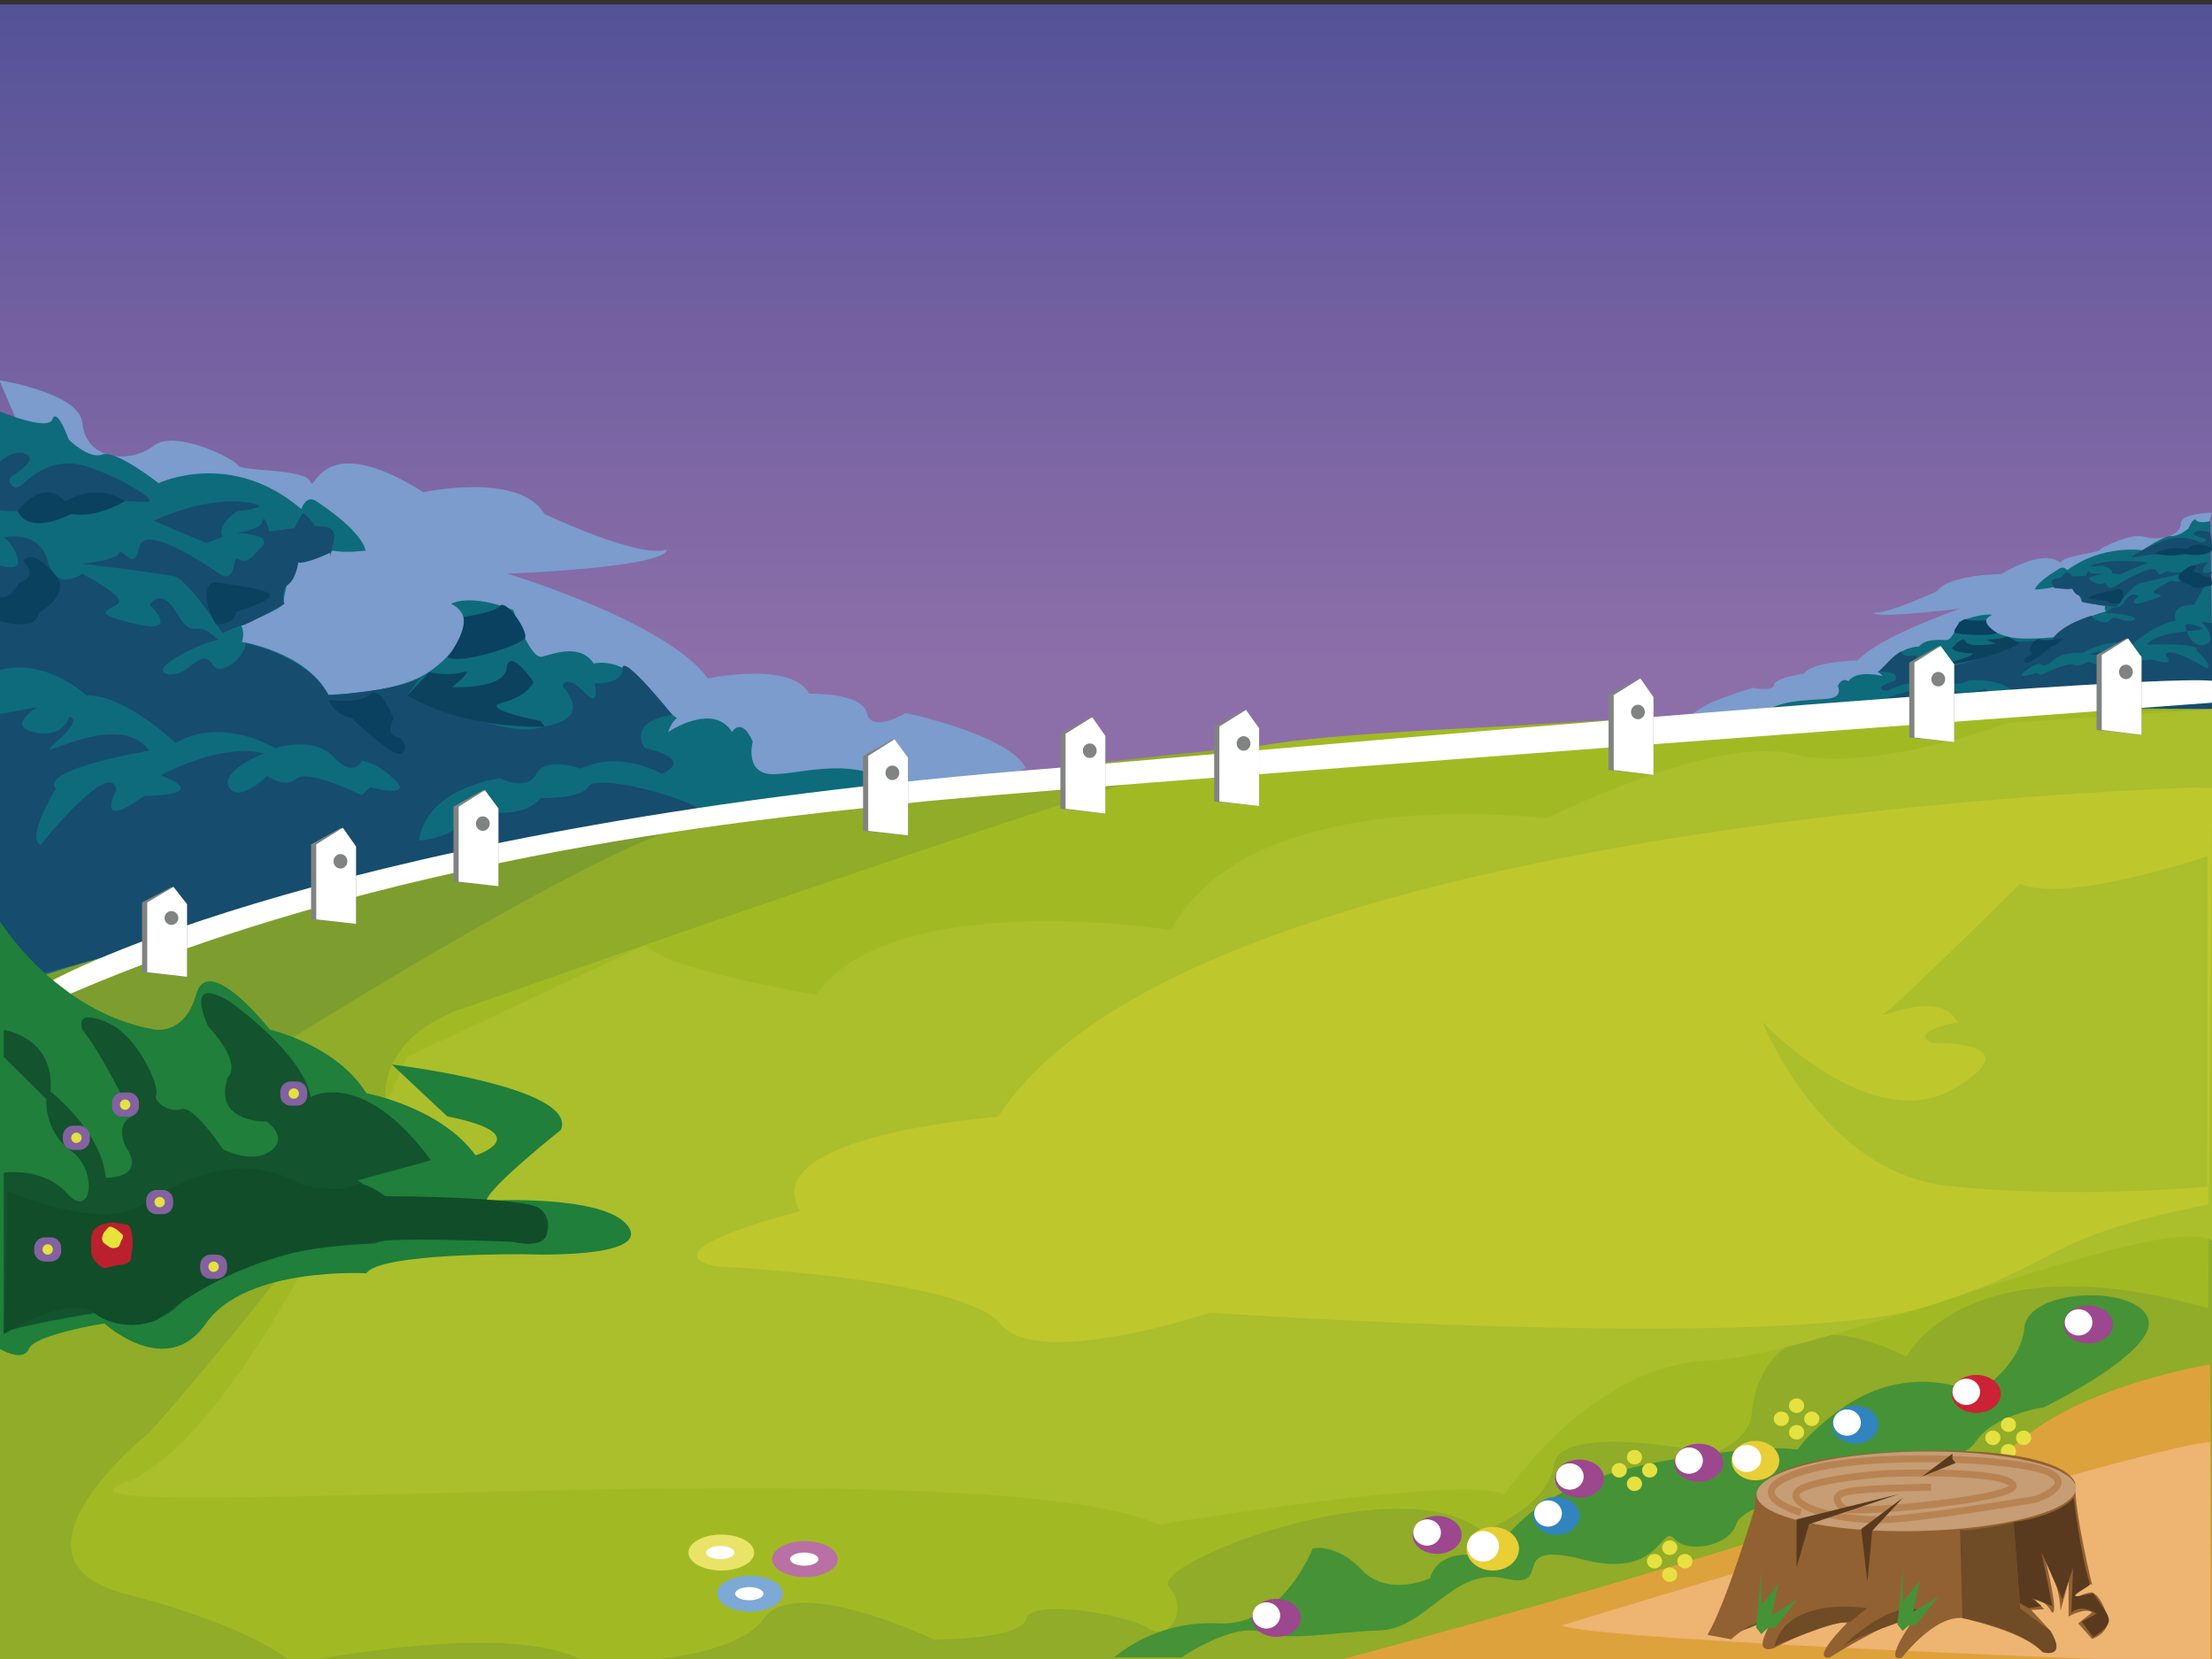 <?xml version="1.0" encoding="UTF-8" standalone="no"?>
<!-- Generator: Adobe Illustrator 19.0.0, SVG Export Plug-In . SVG Version: 6.00 Build 0)  -->

<svg
   xmlns:dc="http://purl.org/dc/elements/1.1/"
   xmlns:cc="http://creativecommons.org/ns#"
   xmlns:rdf="http://www.w3.org/1999/02/22-rdf-syntax-ns#"
   xmlns:svg="http://www.w3.org/2000/svg"
   xmlns="http://www.w3.org/2000/svg"
   xmlns:sodipodi="http://sodipodi.sourceforge.net/DTD/sodipodi-0.dtd"
   xmlns:inkscape="http://www.inkscape.org/namespaces/inkscape"
   version="1.1"
   id="图层_1"
   x="0px"
   y="0px"
   viewBox="0 0 640 480"
   style="enable-background:new 0 0 640 480;"
   xml:space="preserve"
   inkscape:version="0.48.5 r10040"
   width="100%"
   height="100%"
   sodipodi:docname="background.svg"><rect x="0" y="0" width="640" height="480" fill="#333333" stroke="none"/><defs
     id="defs3419" /><sodipodi:namedview
     pagecolor="#ffffff"
     bordercolor="#666666"
     borderopacity="1"
     objecttolerance="10"
     gridtolerance="10"
     guidetolerance="10"
     inkscape:pageopacity="0"
     inkscape:pageshadow="2"
     inkscape:window-width="640"
     inkscape:window-height="480"
     id="namedview3417"
     showgrid="false"
     inkscape:zoom="0.49166667"
     inkscape:cx="320"
     inkscape:cy="240"
     inkscape:window-x="0"
     inkscape:window-y="0"
     inkscape:window-maximized="0"
     inkscape:current-layer="图层_1" /><style
     type="text/css"
     id="style3224">
	.st0{fill:url(#XMLID_7_);}
	.st1{fill:#7B9CCC;}
	.st2{fill:#0E6B7C;}
	.st3{fill:#164C6E;}
	.st4{fill:#0A415F;}
	.st5{fill:#0A4060;}
	.st6{fill:#0C425E;}
	.st7{fill:#90AC28;}
	.st8{fill:#7D9E2E;}
	.st9{fill:#A1BA24;}
	.st10{fill:#ABBE2C;}
	.st11{fill:#BEC72C;}
	.st12{fill:#469237;}
	.st13{fill:#DEA23C;}
	.st14{fill:#EEB471;}
	.st15{fill:#1F7F3B;}
	.st16{fill:#13532D;}
	.st17{fill:#114D29;}
	.st18{fill:#8461A0;}
	.st19{fill:#E5E140;}
	.st20{fill:#BA202E;}
	.st21{fill:#E8E339;}
	.st22{fill:#E9E468;}
	.st23{fill:#FFFFFF;}
	.st24{fill:#B970A4;}
	.st25{fill:#7CA9D5;}
	.st26{fill:#3284BE;}
	.st27{fill:#E9CE36;}
	.st28{fill:#9D478F;}
	.st29{fill:#CC2235;}
	.st30{fill:#6F4B26;}
	.st31{fill:#926131;}
	.st32{fill:#C69D74;}
	.st33{fill:none;stroke:#B88352;stroke-width:2;stroke-miterlimit:10;}
	.st34{fill:#593A1F;}
	.st35{fill:#808381;}
	.st36{fill:#7B9F2E;}
	.st37{fill:#CACDC7;}
	.st38{fill:#4084BE;}
	.st39{fill:#48B4DC;}
	.st40{fill:#74C0CB;}
	.st41{opacity:0.7;fill:#E5C7DC;}
	.st42{fill:#E5C7DC;}
	.st43{fill:#CBCCCB;}
	.st44{fill:#D8201C;}
	.st45{opacity:0.2;fill:#FFFFFF;}
	.st46{fill:#E26F20;}
</style><g
     id="XMLID_1_"><linearGradient
       id="XMLID_7_"
       gradientUnits="userSpaceOnUse"
       x1="383.657"
       y1="544.976"
       x2="863.657"
       y2="544.976"
       gradientTransform="matrix(4.489659e-011 -1 1 4.489659e-011 -225 865)"><stop
         offset="0.604"
         style="stop-color:#8C6FA9"
         id="stop3228" /><stop
         offset="0.826"
         style="stop-color:#705FA0"
         id="stop3230" /><stop
         offset="1"
         style="stop-color:#545298"
         id="stop3232" /></linearGradient><rect
       id="XMLID_11_"
       x="0"
       y="1.3"
       class="st0"
       width="640"
       height="480" /><g
       id="XMLID_24_"><path
         id="XMLID_23_"
         class="st1"
         d="M23.8,122.3c1.1,11.3,14.3,11.7,20.6,6.7s23.9,4,24.5,5.7c0.6,1.7,19.6,0.8,20.9,4.7    c1.3,3.9,2.7-15.9,32.7,3c0,0,27.8-6,35,6.3c0,0,27.3,13,35.3,10.3c0,0,3.7,4.7-46,7c0,0,45.9,13.7,58,30.3c0,0,24.3-5.1,29.3,4.4    c0,0,15.3-0.4,16.7,5.6c1.3,6,11.3,0,11.3,0s30,6.3,34.7,16c0,0-16.8,7.7-37.8,4.8L145.2,220L41.5,194l-26.7-48.9l-15-35.1    C-0.2,110,23,113.7,23.8,122.3z" /><path
         id="XMLID_12_"
         class="st2"
         d="M-0.2,287.7c4.3-8,259.3-60.5,259.3-60.5c-13-9.3-30-2.3-36.8-3.3s-4.5-9.3-4.5-9.3    c-3.3-7.5-6-2.8-6-2.8c-5.5-8.8-18.5,0-18.5,0c3-8,5,0.8-4-10.8s-17.5-9-17.5-9c-4-6-11.5-2.8-15-2s-8.3-13.5-8.3-13.5    c-13-5-18-1.8-18-1.8c9,4.3,0.5,16.5-9.2,21.3s-26.3,5-26.3,5c-6.3-12.3-25-15.3-25-15.3c1-2.8-0.3-4.8-0.3-4.8s12.3-4.8,12.3-6.3    s1-5.5,1-5.5c2.5-1.8,3-6.5,3-6.5c2.5,0.5,10.3-3.3,10.3-3.3c3.5,0.8,9.5,0,9.5,0c-1.3-5.5-11.3-12.3-14.3-14.3s-4.3,2.3-4.3,2.3    c-20.5-17.5-41.3-7.5-41.3-7.5s-12.5-9.8-16.3-8.3s-9.7-4.3-9.7-4.3s-3.3-9.3-4.7-6C14.2,125-0.2,119-0.2,119" /><path
         id="XMLID_14_"
         class="st3"
         d="M-0.2,133.7c0,0,5-4.7,8.4-1.8c0,0,2.5,1.4-5,6c0,0-1,1,0.1,2.4s2,0.8,3,0s8.1-8.7,18.6-5.4    s17.4,8.6,17.4,8.6s2.6,1.9-0.4,1.7s-8.4-0.2-8.4-0.2s-30.4,4.3-33.7,2.5V133.7z" /><path
         id="XMLID_13_"
         class="st3"
         d="M44.5,150.7c0,0,16.9-8.5,30.4-4.6c0,0,1.4,1-6.3,1.8c0,0-6.3,4.2-4.1,7.4l-4.8,1.8    L44.5,150.7z" /><path
         id="XMLID_16_"
         class="st3"
         d="M23.8,163.1c0,0,9.6-0.9,10.6-3s4.4,5.9,5.9-1.8s23,7.6,23,7.6s3.4,3.1,4.4-2.3    s1.4,2.8,7.2-4.6c0,0,6.4-4.3-6.8-4.8c0,0,7.1-0.6,7.8-3.3s2,2.9,2,2.9l7.3-1c0,0,2.1-4.3,2.5-4.3s3,2.6,3.3,3.5s6.9-1.4,5.5,4.9    s-0.9,3-0.9,3s-7.4,3.5-9.3,2.8c0,0-0.6,4.8-3,6.5s-1,5.5-1,5.5s-11,6.2-12.3,6.3s-5.6,2.2-5.6,2.2s-9.9-15.6-14.1-16.5    S23.8,163.1,23.8,163.1z" /><path
         id="XMLID_17_"
         class="st3"
         d="M-0.2,163.5c0,0,6.5,2.3,5.3-2c-1.2-4.3-4-6-4-6s10.2-2.5,12.7,6.8c2.5,9.3,10,3.7,10,3.7    s11.3,6,10.7,8.1c-0.7,2.2-10.5,2.8,4,6.3s4.8-5.3,4.8-5.3s3.2-5.8,8,2.5s5,0.7,11.8,7.5c0,0-6.2,1.3-13,5.7    c-6.8,4.3-0.3,5.5,3.2,3.2c3.5-2.3,6-5.5,8.2-1.7c2.2,3.8,9.3-2,9.6-6.2c0,0,17.9,3.7,24,15.1c0,0,20.8-1.5,26.3-5l-3.5,5    c0,0,27,11.4,36.5,9.7s15.3-4,8.3-12.5c0,0,1.3-3.5,6.3,1.8s3-2.5,3-2.5s8.2,0.5,8.1-4.3c-0.1-4.7,14.4,13.4,14.4,13.4    s-12.8,1.4-8,9.6c0,0,14.8,3,5,7.5c0,0-11.8-7-23.5-1.5c0,0-10-3.8-12.8,1.5s-10.5,1.3-10.5,1.3s-21.2,2.5-23.5,18    c0,0,11.8-0.5,15.2-8.8c0,0,15,3.3,20-3.5c0,0,12,0.3,13.8-3.3s28,2,37,9.3L74.9,265.1l-75.1,19.8v-78.3l11-2c0,0-9.3,5.5-0.8,7.3    s10-4.5,10-4.5s4.5,0-4,7.5s18-10.5,27.2,2.3c0,0-32,5.3-27,11c0,0-8.8,14-4.5,16.3c0,0,20.3-25.5,22-16c0,0-6.8,12.5,8,1.8    c0,0,20.3,0,4.8-6c0,0,17.3-9.5,29.8-6.3c0,0-12.8,5-10,9.8s11-3.3,11-3.3s5.3,3.8,8.5,0.8s18.8,4.8,18.8,4.8l2.5-2.3    c0,0,13,3.3,7-2.3s-9.5-5.3-9.5-5.3s-2.1,5.1-8.1-1.2c-5.9-6.3-16.9-2.5-16.9-2.5s-15.3-9.5-28.8-1.5c0,0-14.5-14-25.8-13.8    c0,0-11.5-11-25.3-7.3V163.5z" /><path
         id="XMLID_18_"
         class="st4"
         d="M5.1,147.9c0,0,7-10.1,13.8-2.8c0,0,8.9-5.9,17.2-0.1c0,0-8,5.1-15.5,3.7    C20.6,148.7,8.6,155.2,5.1,147.9z" /><path
         id="XMLID_19_"
         class="st4"
         d="M68.3,177c0,0,10-2.8,9.8-4.8c-0.2-2-16.3-3.7-16.3-3.7s-5.1,1.4,0.6,12.1    C62.4,180.6,67.8,181,68.3,177z" /><path
         id="XMLID_15_"
         class="st4"
         d="M6.7,162.3c0,0,4.8,4.5-1,6.2c0,0-3,5.3-5.8,4.2v7c0,0,10.8,3.2,11.2-2.3    c0,0,9.5-5.3,5.1-10.8C16.1,166.5,9.7,158.2,6.7,162.3z" /><path
         id="XMLID_21_"
         class="st5"
         d="M134.1,178.5c0,0,8.9-1.2,10.6-3.2s8.2,7.3,7.2,9.3c-1,2-19,7.9-22.4,5.5    C129.5,190.2,135.1,182.9,134.1,178.5z" /><path
         id="XMLID_20_"
         class="st6"
         d="M124.2,194.5c0,0,5.6,1.2,9.6,0s-3,4.3-3,4.3s15.1,0.8,15.8-5.5c0.7-6.3,7.8,4,7.8,4    s-1.8,4.2-9,6c-7.3,1.8,11,5.3,11,5.3l1.2,1.6c0,0-22.2,1.3-39.7-9L124.2,194.5z" /><path
         id="XMLID_22_"
         class="st5"
         d="M95,202.5c0,0,9.5,1.2,12.2-1.7c2.7-2.9,6.7,7.1,6.7,7.1s-2.7,4.5,0.8,5.3s3.2,5.8,0,4.8    c-3.2-1-13-10.3-13-10.3S97.4,207.4,95,202.5z" /></g><g
       id="XMLID_26_"><path
         id="XMLID_38_"
         class="st1"
         d="M631,151.4c0,4-7.1,5.1-10.7,3.9c-3.7-1.2-12.6,3.3-12.9,3.9c-0.2,0.6-10.5,1.8-11,3.3    s-2.2-5.2-17.4,3.6c0,0-15.2,0.1-18.5,4.9c0,0-14,6.6-18.4,6.3c0,0-1.7,1.9,25-1.2c0,0-23.9,8.3-29.6,15c0,0-13.3,0.2-15.5,3.8    c0,0-8.3,1.1-8.7,3.2c-0.4,2.2-6.1,0.9-6.1,0.9s-15.8,4.5-17.8,8.2c0,0,9.4,1.3,20.5-1.3l60.8-11.5l54.3-17.1l11.8-18.9l3.2-10.1    C640.2,148.4,631,148.4,631,151.4z" /><path
         id="XMLID_37_"
         class="st2"
         d="M639.5,150.8c0,0-3.2,0.8-4.1-0.3c-0.9-1-2.2,2.4-2.2,2.4s-2.9,2.4-5,2.2    c-2.1-0.2-8.3,4.1-8.3,4.1s-11.6-1.8-21.8,5.8c0,0-0.9-1.4-2.4-0.4c-1.5,0.9-6.5,4-6.9,6c0,0,3.3-0.2,5.1-0.7c0,0,4.3,0.7,5.7,0.3    c0,0,0.5,1.6,1.9,2c0,0,0.7,1.3,0.8,1.8c0.1,0.5,6.9,1.2,6.9,1.2s-0.6,0.8,0.1,1.7c0,0-9.9,2.5-12.6,7.2c0,0-8.9,1.2-14.3,0.4    c-5.5-0.9-10.7-4.4-6-6.6c0,0-2.8-0.7-9.6,2c0,0-1.8,5.3-3.7,5.3c-1.9,0-6.1-0.5-7.9,1.9c0,0-4.7-0.2-8.9,4.5    c-4.2,4.7-3.6,1.5-1.6,4c0,0-7.4-2-9.9,1.5c0,0-1.7-1.4-3.1,1.4c0,0,1.6,2.7-1.9,3.5s-13-0.2-19.6,4c0,0,127.3-3.3,130.1-0.9" /><path
         id="XMLID_36_"
         class="st3"
         d="M639.5,154.1c0,0-2.9-1.2-4.6,0c0,0-1.3,0.7,3,1.7c0,0,0.6,0.3,0.1,0.8s-1.1,0.4-1.6,0.2    c-0.5-0.2-4.8-2.3-10.2-0.4s-8.9,4.3-8.9,4.3s-1.3,0.9,0.3,0.5c1.6-0.3,4.5-0.7,4.5-0.7s16.5-0.9,18.2-1.8L639.5,154.1z" /><path
         id="XMLID_35_"
         class="st3"
         d="M621.4,162.8c0,0-9.5-1.6-16.5,0.8c0,0-0.7,0.5,3.4,0.1c0,0,3.6,0.9,2.6,2.2l2.6,0.2    L621.4,162.8z" /><path
         id="XMLID_34_"
         class="st3"
         d="M633.1,165.5c0,0-5.2,0.5-5.9-0.2s-2.1,2.4-3.2-0.1c-1.2-2.5-12,4.4-12,4.4s-1.7,1.3-2.5-0.4    c-0.8-1.8-0.6,1.1-4.1-1c0,0-3.7-1,3.4-2.2c0,0-3.9,0.3-4.3-0.5s-0.9,1.1-0.9,1.1l-3.9,0.2c0,0-1.4-1.3-1.6-1.3s-1.5,1.1-1.6,1.5    s-3.8,0.1-2.7,2.1s0.7,1,0.7,1s4.2,0.6,5.1,0.2c0,0,0.6,1.6,1.9,2c1.4,0.4,0.8,1.8,0.8,1.8s6.2,1.3,6.9,1.2s3.1,0.3,3.1,0.3    s4.5-6.2,6.7-6.8C621.4,168.2,633.1,165.5,633.1,165.5z" /><path
         id="XMLID_33_"
         class="st3"
         d="M640.2,165.3c0,0-3.2,1.3-2.8-0.3c0.4-1.6,1.7-2.3,1.7-2.3s-5.3-0.1-6.1,3.3    c-0.8,3.3-4.9,2-4.9,2s-5.5,2.9-5,3.5c0.4,0.7,5.5,0.2-1.7,2.4c-7.2,2.3-2.7-1.4-2.7-1.4s-1.9-1.7-3.9,1.4s-2.5,0.6-5.6,3.4    c0,0,3.2,0,6.9,0.9c3.7,1,0.4,1.8-1.5,1.3s-3.3-1.4-4.2,0s-4.8,0-5.2-1.4c0,0-8.9,2.6-11.4,6.9c0,0-10.6,1.1-13.6,0.3l2,1.4    c0,0-13.2,5.9-18.1,6c-4.9,0.1-8-0.2-4.8-3.6c0,0-0.8-1.1-3.1,1.1c-2.3,2.1-1.6-0.6-1.6-0.6s-4.2,0.8-4.3-0.8    c-0.2-1.6-6.7,5.6-6.7,5.6s6.6-0.5,4.6,2.6c0,0-7.3,2.1-2.2,2.9c0,0,5.6-3.2,11.9-2.3c0,0,4.9-2,6.6-0.4c1.7,1.6,5.4-0.4,5.4-0.4    s10.9-0.7,12.8,4.3c0,0-6,0.7-8.2-1.8c0,0-7.5,2.2-10.3,0.3c0,0-6.1,1-7.1-0.1c-1.1-1.1-14.1,2.8-18.3,5.9l68.6-0.3l33.1,0    l-0.3-24.8l-3.2-0.4c0,0,5.2,5.4,0.9,6.6c-4.2,1.2-5.5-5-5.5-5s-0.9-2.1,3.8-0.2c4.7,1.9-11,0.2-15.1,5.2c0,0,16.5-0.6,14.3,1.7    c0,0,5.1,4.1,3.1,5.2c0,0-11.6-7.1-12-3.8c0,0,4.1,3.7-4,1.2c0,0-10.3,1.5-2.7-1.7c0,0-9.2-1.9-15.4,0.1c0,0,6.7,0.7,5.6,2.5    c-1.2,1.8-5.8-0.3-5.8-0.3s-2.5,1.7-4.3,0.9c-1.8-0.8-9.3,3-9.3,3l-1.4-0.6c0,0-6.4,2.1-3.7-0.2c2.8-2.3,4.6-2.5,4.6-2.5    s1.3,1.6,4-1c2.7-2.6,8.5-2.1,8.5-2.1s7.3-4.4,14.5-2.7c0,0,6.7-5.8,12.4-6.6c0,0-1.9-4.8,5.3-4.6L640.2,165.3z" /><path
         id="XMLID_32_"
         class="st4"
         d="M640.2,158.8c0,0-4.3-2.9-7.5,0.1c0,0-5.1-1.3-9.3,1.3c0,0,4.6,1.1,8.5,0.1    C631.9,160.3,638.7,161.6,640.2,158.8z" /><path
         id="XMLID_31_"
         class="st4"
         d="M609.9,173.8c0,0-5.5-0.2-5.5-0.9s8.6-2.5,8.6-2.5s2.8,0.1,0.3,4.2    C613.2,174.5,610.4,175.1,609.9,173.8z" /><path
         id="XMLID_30_"
         class="st4"
         d="M635.6,163.8c0,0-2.4,1.9,0.8,2c0,0,1.9,1.6,3.3,1l0.4,2.4c0,0-5.7,1.9-6.1,0.1    c0,0-5.3-1.1-3.3-3.3C630.8,166,633.8,162.7,635.6,163.8z" /><path
         id="XMLID_29_"
         class="st5"
         d="M574.7,179.5c0,0-4.8,0.3-5.8-0.3c-1-0.6-4,3.2-3.4,3.8c0.6,0.6,10.6,1.2,12.3,0.1    C577.8,183.1,574.4,181.1,574.7,179.5z" /><path
         id="XMLID_28_"
         class="st6"
         d="M580.8,184.2c0,0-3,0.9-5.2,0.8c-2.2-0.1,1.8,1.2,1.8,1.2s-8,1.4-8.7-0.6c-0.7-2.1-4,2-4,2    s1.2,1.3,5.1,1.4c4,0-5.6,2.7-5.6,2.7l-0.6,0.6c0,0,12-1.3,20.9-6.2L580.8,184.2z" /><path
         id="XMLID_27_"
         class="st5"
         d="M596.9,184.6c0,0-5,1.2-6.6,0.4c-1.6-0.8-3.2,3-3.2,3s1.7,1.3-0.2,1.9s-1.4,2.3,0.2,1.7    c1.6-0.6,6.5-4.6,6.5-4.6S595.8,186.5,596.9,184.6z" /></g><path
       id="XMLID_39_"
       class="st7"
       d="M-0.2,287.7c0,0,232.9-88.8,640.3-82.5v276.2H-0.2V287.7z" /><path
       id="XMLID_40_"
       class="st8"
       d="M-0.2,354.8c0,0,171.2-114.7,207.1-118.1c0,0-189.6,38.3-207.1,50.9V354.8z" /><path
       id="XMLID_25_"
       class="st9"
       d="M585.7,206.1c0,0-184.1,2.4-220.8,9.7s-230.7,75.9-230.7,75.9s-23.3,6.7-22.7,26   c0.7,19.3-68.2,96.7-68.2,96.7s-46,36.7-7.2,46.7s48.8,20.3,48.8,20.3s64.7-13.7,85.3,0c0,0,41.3,0.3,50.7-13   c9.3-13.3,49.3,6,49.3,6s25.3,0,26.7-6c1.3-6,29.3-1.3,35.3,2.7s12-5.3,6-12s67.3-35.3,90.7-16c0,0,18.7-6.7,20.7-19.3   c2-12.7,46-3.3,46-3.3s10.7-3.3,11.3-12c0.7-8.7,8-34,44.7-16c0,0,17.3-34,87.3-14l1.3-173.2L585.7,206.1z" /><path
       id="XMLID_42_"
       class="st10"
       d="M580.8,209.2c0,0-39.3,14.7-62,9c-22.7-5.8-71.3,18.6-71.3,18.6s-85.3-11.1-108.7,32.3   c0,0-80.7-12.7-102.7,18.7c0,0-44.6-7.5-49.3-14.4l-69.1,32.4c0,0-45.5,110-81.8,123.3s248.1-11.3,299.4,12c0,0,88.7-14.7,100-8.7   c0,0,24.7-37.3,58.7-38.7c34-1.3,132.7-44,146-34.7V205.2L580.8,209.2z" /><path
       id="XMLID_43_"
       class="st11"
       d="M636.9,227.8c0,0-291.4,7.4-348.1,95.3c0,0-70.7,5.3-57.3,27.3c0,0-45.1,11.3-24.5,16   c0,0,71.9,3.3,82.5,16.7s60.7-3.3,60.7-3.3s164.9,11.4,206.7-1.6c41.8-13,31.7-19.7,82.1-29.7l1.1-120.5H636.9z" /><path
       id="XMLID_41_"
       class="st10"
       d="M638.8,247.7c0,0-41.2,14-54.3,8c0,0-34.4,34-39,37.3s15.8-7.8,20.9,2.8c0,0-14.2,2.5-7.6,5.9   c0,0,30.4-0.7,6.5,13.3c-23.9,14-55.3-19.2-55.3-19.2s17.2,43.4,53.6,47.3c36.5,3.9,75.1,0.2,75.1,0.2V247.7z" /><path
       id="XMLID_45_"
       class="st12"
       d="M322.2,479.7c0,0,11.7-11,30.3-10s27.3-21.7,27.3-21.7s6.7-1.7,14.3,6.3   c7.7,8,19.7,2.3,19.7,2.3s1.3-7.7,12.7-6.7s7.3-20,59.7-28s22,5.3,43.7-12.2c21.7-17.5,41.7-6.5,41.7-6.5s13-7.5,14.1-19   s31.8-12.5,35.7-3c4,9.5-30.1,26-30.1,26s-14.5,2-19.7,10s-40.7,13-40.7,13s-26.5,4.3-28.5,10.7s-14,8.8-18,4.3s-3.6,11.9-26.5,6   c-22.9-5.9-7.5,9-22.5,5.5s-22.5,14.5-36,15s-26.4,3.3-34.5,0.5c-8.1-2.8-23,7.3-23,7.3H322.2z" /><path
       id="XMLID_44_"
       class="st13"
       d="M383.8,481.3c0,0,106.2-28.2,164.8-48.8c18-6.3,31.5-11.9,36-15.7c19-16.3,54.8-22,54.8-22   l0.8,86.5L383.8,481.3z" /><path
       id="XMLID_46_"
       class="st14"
       d="M451.8,470.3c0,0,174.9-53.5,187.7-53v64C639.5,481.3,462.8,475,451.8,470.3z" /></g><g
     id="XMLID_120_"><path
       id="XMLID_2_"
       class="st15"
       d="M-0.2,266.3c0,0,16.3,26.5,44.6,31.5c0,0,8.9,2.2,12.4-10.2c3.5-12.3,21.3,10.3,21.3,10.3   s19.2,4.4,27.9,18.4c0,0,21.5,4,31.6,18c0,0,18.4-6-8.2-11.3L113.4,308c0,0,53.9,6.4,48.9,18.9c0,0-20.8,16.5-21.6,20.5   c0,0,34.6-2,41.1,7.5s-29.9,8-29.9,8s-42.1-0.5-45.9,5.5c0,0-35-2-46.4,14.5s-29.4,0-29.4,0s-20.1,3.2-21.8,7.3   c-1.7,4.2-8.6,0-8.6,0L-0.2,266.3z" /><path
       id="XMLID_4_"
       class="st16"
       d="M1.1,339.3c0,0,11.3-1.8,18.3,6s9.2-6.5,1.2-12.3s-7.2-15-7.2-15L1.1,305.8v-7.8   c0,0,14.8,2,13.5,17.8c0,0,14.8,11.5,16,25c0,0,12,0.3,5.8-9c0,0-3.4-6.3,1.8-8.8c0,0-8.1-17.2-14.3-25c0,0-2.8-6.3,6.8-2.3   s15.5,19,14.5,21s3.8,5.4,7.3,4.2c3.5-1.2,12,11.6,12,11.6s8.4,4.5,13.8,0.5c5.4-4-1.1-8.5-1.1-8.5s-15.8,0.5-11.3-12.8   c0,0,4.7-3.5-5.7-14.8c0,0-7.4-15.5,6.4-7c0,0,20.8,14.5,23.3,27.5c0,0,14.8-8.8,34.8,18.3l-21.1,5.8c0,0,8.6,7.3,17.9,6   c0,0,30-1.3,34.7,2.2s2.8,12.5-7.8,9.5c0,0-31.7-3-40,0.6c0,0-41,0.9-54.5,15.6s-26.5,4.5-26.5,4.5s-26.3,4.3-26.3,6   C1.1,387.8,1.1,339.3,1.1,339.3z" /><path
       id="XMLID_3_"
       class="st17"
       d="M2.3,344.6c0,0,26.3,11.8,38.8,4s28.8-16,47-5.5c0,0,10.3,2,13.8,0c3.5-2,9.5,3,9.5,3   s40,0,44.8,3.7c0,0,8.3,12.8-7.8,9.5c0,0-39.5-1.7-42.2,0.5c0,0-30.8-1.6-61.2,22.3c0,0-9.8,3.7-17.6-2.1s-26.3,6-26.3,6L2.3,344.6   z" /><path
       id="XMLID_47_"
       class="st18"
       d="M37.2,323.1h-1.8c-1.7,0-3-1.3-3-3v-1c0-1.6,1.3-3,3-3h1.8c1.7,0,3,1.4,3,3v1   C40.2,321.7,38.8,323.1,37.2,323.1z" /><circle
       id="XMLID_5_"
       class="st19"
       cx="36.2"
       cy="319.6"
       r="1.5" /><path
       id="XMLID_50_"
       class="st18"
       d="M23,332.7h-1.8c-1.7,0-3-1.4-3-3v-1c0-1.6,1.3-3,3-3H23c1.6,0,3,1.4,3,3v1   C26,331.3,24.6,332.7,23,332.7z" /><circle
       id="XMLID_49_"
       class="st19"
       cx="22.1"
       cy="329.2"
       r="1.5" /><path
       id="XMLID_52_"
       class="st18"
       d="M85.9,319.9h-1.8c-1.7,0-3-1.4-3-3v-1c0-1.6,1.3-3,3-3h1.8c1.7,0,3,1.4,3,3v1   C88.9,318.6,87.6,319.9,85.9,319.9z" /><circle
       id="XMLID_51_"
       class="st19"
       cx="85"
       cy="316.4"
       r="1.5" /><path
       id="XMLID_54_"
       class="st18"
       d="M47.1,351.3h-1.8c-1.7,0-3-1.4-3-3v-1c0-1.6,1.3-3,3-3h1.8c1.7,0,3,1.4,3,3v1   C50.1,350,48.8,351.3,47.1,351.3z" /><circle
       id="XMLID_53_"
       class="st19"
       cx="46.2"
       cy="347.8"
       r="1.5" /><path
       id="XMLID_56_"
       class="st18"
       d="M62.7,370h-1.8c-1.6,0-3-1.3-3-3v-1c0-1.6,1.4-3,3-3h1.8c1.7,0,3,1.4,3,3v1   C65.7,368.7,64.3,370,62.7,370z" /><circle
       id="XMLID_55_"
       class="st19"
       cx="61.8"
       cy="366.5"
       r="1.5" /><path
       id="XMLID_58_"
       class="st18"
       d="M14.7,365h-1.8c-1.6,0-3-1.4-3-3v-1c0-1.6,1.4-3,3-3h1.8c1.7,0,3,1.4,3,3v1   C17.7,363.7,16.3,365,14.7,365z" /><circle
       id="XMLID_57_"
       class="st19"
       cx="13.8"
       cy="361.5"
       r="1.5" /><path
       id="XMLID_48_"
       class="st20"
       d="M34.1,366l-3.6,0.9c-1.6,0-4.1-2.8-4.1-4.5l0-3.8c-0.3-4.3,4.9-4.9,6.5-4.9l3.7,0.6   c1.6,0,1.8,4.3,1.8,6l-0.5,3.6C37.9,365.5,35.8,366,34.1,366z" /><path
       id="XMLID_60_"
       class="st21"
       d="M35.1,358.9l-0.6,1.6c-0.4,0.6-2.1,0.8-2.7,0.4l-1.4-1c-1.6-1-0.6-3-0.1-3.6l1.1-1.2   c0.4-0.6,2.1,0.4,2.7,0.9l1.2,1.1C35.9,357.4,35.5,358.3,35.1,358.9z" /></g><g
     id="XMLID_123_"><ellipse
       id="XMLID_62_"
       class="st22"
       cx="208.7"
       cy="449.2"
       rx="9.5"
       ry="5.2" /><ellipse
       id="XMLID_64_"
       class="st23"
       cx="208.4"
       cy="449.2"
       rx="4.1"
       ry="1.9" /><ellipse
       id="XMLID_67_"
       class="st24"
       cx="232.9"
       cy="451.1"
       rx="9.5"
       ry="5.2" /><ellipse
       id="XMLID_66_"
       class="st23"
       cx="232.7"
       cy="451.1"
       rx="4.1"
       ry="1.9" /><ellipse
       id="XMLID_69_"
       class="st25"
       cx="217"
       cy="461.1"
       rx="9.5"
       ry="5.2" /><ellipse
       id="XMLID_68_"
       class="st23"
       cx="216.8"
       cy="461.1"
       rx="4.1"
       ry="1.9" /></g><g
     id="XMLID_124_"><ellipse
       id="XMLID_65_"
       class="st26"
       cx="536.8"
       cy="412.2"
       rx="6.7"
       ry="5.5" /><ellipse
       id="XMLID_70_"
       class="st23"
       cx="534.4"
       cy="411.6"
       rx="4"
       ry="3.8" /><ellipse
       id="XMLID_73_"
       class="st26"
       cx="450.3"
       cy="438.6"
       rx="6.7"
       ry="5.5" /><ellipse
       id="XMLID_72_"
       class="st23"
       cx="447.9"
       cy="437.9"
       rx="4"
       ry="3.8" /><ellipse
       id="XMLID_85_"
       class="st27"
       cx="431.9"
       cy="448.1"
       rx="7.6"
       ry="6.3" /><ellipse
       id="XMLID_84_"
       class="st23"
       cx="429.1"
       cy="447.4"
       rx="4.6"
       ry="4.4" /><ellipse
       id="XMLID_87_"
       class="st27"
       cx="507.9"
       cy="422.6"
       rx="6.9"
       ry="5.7" /><ellipse
       id="XMLID_86_"
       class="st23"
       cx="505.4"
       cy="422"
       rx="4.2"
       ry="3.9" /><ellipse
       id="XMLID_75_"
       class="st28"
       cx="491.5"
       cy="423.2"
       rx="7.1"
       ry="5.5" /><ellipse
       id="XMLID_74_"
       class="st23"
       cx="488.7"
       cy="422.6"
       rx="4"
       ry="3.8" /><ellipse
       id="XMLID_77_"
       class="st28"
       cx="604.2"
       cy="383.2"
       rx="7.1"
       ry="5.5" /><ellipse
       id="XMLID_76_"
       class="st23"
       cx="601.4"
       cy="382.6"
       rx="4"
       ry="3.8" /><ellipse
       id="XMLID_105_"
       class="st29"
       cx="571.8"
       cy="403.3"
       rx="7.1"
       ry="5.5" /><ellipse
       id="XMLID_104_"
       class="st23"
       cx="568.9"
       cy="402.7"
       rx="4"
       ry="3.8" /><ellipse
       id="XMLID_79_"
       class="st28"
       cx="457"
       cy="427.8"
       rx="7.1"
       ry="5.5" /><ellipse
       id="XMLID_78_"
       class="st23"
       cx="454.2"
       cy="427.2"
       rx="4"
       ry="3.8" /><ellipse
       id="XMLID_81_"
       class="st28"
       cx="415.8"
       cy="444.1"
       rx="7.1"
       ry="5.5" /><ellipse
       id="XMLID_80_"
       class="st23"
       cx="412.9"
       cy="443.4"
       rx="4"
       ry="3.8" /><ellipse
       id="XMLID_83_"
       class="st28"
       cx="369.3"
       cy="468.1"
       rx="7.1"
       ry="5.5" /><ellipse
       id="XMLID_82_"
       class="st23"
       cx="366.4"
       cy="467.4"
       rx="4"
       ry="3.8" /><ellipse
       id="XMLID_71_"
       class="st19"
       cx="472.9"
       cy="421.6"
       rx="2.2"
       ry="2.1" /><ellipse
       id="XMLID_89_"
       class="st19"
       cx="477.3"
       cy="425.4"
       rx="2.2"
       ry="2.1" /><ellipse
       id="XMLID_90_"
       class="st19"
       cx="472.9"
       cy="429.3"
       rx="2.2"
       ry="2.1" /><ellipse
       id="XMLID_91_"
       class="st19"
       cx="468.5"
       cy="425.4"
       rx="2.2"
       ry="2.1" /><ellipse
       id="XMLID_95_"
       class="st19"
       cx="519.8"
       cy="406.7"
       rx="2.2"
       ry="2.1" /><ellipse
       id="XMLID_94_"
       class="st19"
       cx="524.2"
       cy="410.5"
       rx="2.2"
       ry="2.1" /><ellipse
       id="XMLID_93_"
       class="st19"
       cx="519.8"
       cy="414.4"
       rx="2.2"
       ry="2.1" /><ellipse
       id="XMLID_92_"
       class="st19"
       cx="515.4"
       cy="410.5"
       rx="2.2"
       ry="2.1" /><ellipse
       id="XMLID_103_"
       class="st19"
       cx="581.1"
       cy="412.2"
       rx="2.2"
       ry="2.1" /><ellipse
       id="XMLID_102_"
       class="st19"
       cx="585.5"
       cy="416"
       rx="2.2"
       ry="2.1" /><ellipse
       id="XMLID_101_"
       class="st19"
       cx="581.1"
       cy="419.9"
       rx="2.2"
       ry="2.1" /><ellipse
       id="XMLID_100_"
       class="st19"
       cx="576.6"
       cy="416"
       rx="2.2"
       ry="2.1" /><ellipse
       id="XMLID_99_"
       class="st19"
       cx="483.1"
       cy="447.8"
       rx="2.2"
       ry="2.1" /><ellipse
       id="XMLID_98_"
       class="st19"
       cx="487.5"
       cy="451.7"
       rx="2.2"
       ry="2.1" /><ellipse
       id="XMLID_97_"
       class="st19"
       cx="483.1"
       cy="455.6"
       rx="2.2"
       ry="2.1" /><ellipse
       id="XMLID_96_"
       class="st19"
       cx="478.7"
       cy="451.7"
       rx="2.2"
       ry="2.1" /><path
       id="XMLID_111_"
       class="st30"
       d="M499.3,473c0,0,13.4-9.3,18.7-9.5c0,0-8,10.3-8,11.6l2.6-6.8   C512.7,468.2,500,473.9,499.3,473z" /><polygon
       id="XMLID_117_"
       class="st12"
       points="502.1,470 503.6,453.5 503.6,463.5 508.6,457.3 506.6,466.4 514.1,461.8 507.6,470    505.3,470.3 503.6,471.9  " /></g><g
     id="XMLID_115_"><path
       id="XMLID_88_"
       class="st31"
       d="M507.9,435.7c0,0-8.7,29-13.9,37.3l6.9,1.3c0,0,6.5-6.3,12.2-5.7c0,0-7,10.3,0,8.3   c0,0,15.5-8.2,21.3-7.3c0,0-10.7,10.5-5.1,10c0,0,20.3-12.7,24.7-11.5c0,0-9.7,13.3-3.7,11.5c0,0,11.2-14.8,20-10.8   c0,0,15.8,3.7,20.7,9.2c0,0,7,2.3,2.2-6.2l-5.5-6l3.8-0.2l-2.7-2.7c0,0,2.7-0.3,4.8,3.5c0,0,2.5,2.8-1.7-14.8c0,0,3.8,5.6,4.3,14.4   l2.3-8.4v7.6v2.5c0,0,4.7-2.7,6.8-1.2l-4,3.2l4,4.5c0,0,4.4-1.3,4.7-5.5c0,0-1.6-6.7-4.7-8c0,0-5,0.4-5.4,3.5c0,0,0.4-7.5,5.4-5.7   c0,0-5.1-20.7-4.9-29.4c0,0-1.5-9.5-40.5-9.4C560,419.9,504.4,418.8,507.9,435.7z" /><ellipse
       id="XMLID_106_"
       transform="matrix(1 -2.027523e-002 2.027523e-002 1 -8.632 11.327)"
       class="st32"
       cx="554.3"
       cy="431.4"
       rx="46.2"
       ry="11.5" /><path
       id="XMLID_107_"
       class="st33"
       d="M521,437.6c0,0-19.2-5.5,0-11.7c19.3-6.2,63.4-3.9,71.6,0s-3.6,7.9-3.6,7.9s-33.4,5.6-44,5.9   s-24.8-2.6-25.4-7c-0.6-4.4,25.3-6.3,25.3-6.3s32.8-1.4,37.3,2.9s-46.4,8.8-48.5,7.3s-4.3-4.3,2-5.2c6.3-0.9,23-1.1,23-1.1" /><polygon
       id="XMLID_108_"
       class="st34"
       points="519.8,453.5 519.8,439.6 549.4,432.3 523.4,441  " /><polygon
       id="XMLID_109_"
       class="st34"
       points="540.3,457.6 541.7,442.9 550.6,433.3 538.5,442.4  " /><polygon
       id="XMLID_110_"
       class="st34"
       points="564.9,420.6 556.1,427.2 565.8,423.3 564.9,422.1  " /><path
       id="XMLID_113_"
       class="st30"
       d="M540.3,465.3c0,0-23.2-3.9-26.9,11c0,0,18.1-7.9,21.8-7L540.3,465.3z" /><path
       id="XMLID_112_"
       class="st30"
       d="M532.3,477.2c0,0,13.7-14.5,23.8-11.3l-1.9,1.9C554.3,467.8,534.8,473.9,532.3,477.2z" /><path
       id="XMLID_114_"
       class="st30"
       d="M567.1,442.6l0.7,25.6c0,0,16.4,2.7,23.2,9.8c0,0,7.3,2.1,2.2-6.2l-8.7-6.4l-1.9-24.9   C582.5,440.5,569.2,443.4,567.1,442.6z" /><path
       id="XMLID_116_"
       class="st34"
       d="M600,433.3c0,0,1.9,16.3,4.7,25.1c0.1,0.4-4.5,2.7-4.3,3.3c0.2,0.6,5.1-0.9,5.3-0.6   c4.6,7.1,7.2,7.8-0.1,12.6l-3.3-4.5l4.3-2.3c0,0-4.5-3.1-7.3-0.3l0.5-13l-3.1,9.1l-6-13.5l3.1,15.5l-6.1-2.4l3,2.4l-3.7,0.6   l-2.6-1.5l-1.8-23.4C582.5,440.5,595.8,438.6,600,433.3z" /><polygon
       id="XMLID_118_"
       class="st12"
       points="549,470 550.5,453.5 550.5,463.5 555.5,457.3 553.5,466.4 561,461.8 554.5,470    552.2,470.3 550.5,471.9  " /><polygon
       id="XMLID_125_"
       class="st12"
       points="508.1,470.9 509.6,454.4 509.6,464.4 514.6,458.2 512.6,467.3 520.1,462.7    513.6,470.9 511.3,471.2 509.6,472.8  " /></g><g
     id="XMLID_133_"><path
       id="XMLID_129_"
       class="st23"
       d="M15.3,283.6c0,0,81-45.1,290.3-61.4c0,0,311.3-27.9,334.6-25.2v6.3c0,0-350,25.7-376.7,29   c-26.7,3.3-142.1,11.7-243.1,55.2L15.3,283.6z" /><g
       id="XMLID_132_"><polygon
         id="XMLID_130_"
         class="st35"
         points="49.7,256.6 41.1,261.1 41.1,281.3 54.1,282.6 54.1,261.6   " /><polygon
         id="XMLID_131_"
         class="st23"
         points="50.2,256.6 42.6,261.1 42.6,281.3 54.1,282.6 54.1,261.6   " /><circle
         id="XMLID_126_"
         class="st35"
         cx="49.6"
         cy="265.6"
         r="2" /></g><g
       id="XMLID_134_"><polygon
         id="XMLID_137_"
         class="st35"
         points="98.7,239.5 90,244.3 90,266 103,267.3 103,244.9   " /><polygon
         id="XMLID_136_"
         class="st23"
         points="99.2,239.5 91.5,244.3 91.5,266 103,267.3 103,244.9   " /><ellipse
         id="XMLID_135_"
         class="st35"
         cx="98.5"
         cy="249.2"
         rx="2"
         ry="2.1" /></g><g
       id="XMLID_138_"><polygon
         id="XMLID_141_"
         class="st35"
         points="139.8,228.6 131.2,233.4 131.2,255.1 144.2,256.4 144.2,233.9   " /><polygon
         id="XMLID_140_"
         class="st23"
         points="140.3,228.6 132.7,233.4 132.7,255.1 144.2,256.4 144.2,233.9   " /><ellipse
         id="XMLID_139_"
         class="st35"
         cx="139.7"
         cy="238.3"
         rx="2"
         ry="2.1" /></g><g
       id="XMLID_142_"><polygon
         id="XMLID_145_"
         class="st35"
         points="258.3,213.9 249.7,218.7 249.7,240.4 262.7,241.7 262.7,219.2   " /><polygon
         id="XMLID_144_"
         class="st23"
         points="258.8,213.9 251.2,218.7 251.2,240.4 262.7,241.7 262.7,219.2   " /><ellipse
         id="XMLID_143_"
         class="st35"
         cx="258.2"
         cy="223.6"
         rx="2"
         ry="2.1" /></g><g
       id="XMLID_146_"><polygon
         id="XMLID_149_"
         class="st35"
         points="315.5,207.5 306.8,212.3 306.8,234 319.8,235.4 319.8,212.9   " /><polygon
         id="XMLID_148_"
         class="st23"
         points="316,207.5 308.3,212.3 308.3,234 319.8,235.4 319.8,212.9   " /><ellipse
         id="XMLID_147_"
         class="st35"
         cx="315.3"
         cy="217.2"
         rx="2"
         ry="2.1" /></g><g
       id="XMLID_150_"><polygon
         id="XMLID_153_"
         class="st35"
         points="360,205.4 351.3,210.2 351.3,231.9 364.3,233.2 364.3,210.7   " /><polygon
         id="XMLID_152_"
         class="st23"
         points="360.5,205.4 352.8,210.2 352.8,231.9 364.3,233.2 364.3,210.7   " /><ellipse
         id="XMLID_151_"
         class="st35"
         cx="359.8"
         cy="215.1"
         rx="2"
         ry="2.1" /></g><g
       id="XMLID_154_"><polygon
         id="XMLID_157_"
         class="st35"
         points="474.1,196.3 465.4,201.1 465.4,222.8 478.4,224.2 478.4,201.7   " /><polygon
         id="XMLID_156_"
         class="st23"
         points="474.6,196.3 466.9,201.1 466.9,222.8 478.4,224.2 478.4,201.7   " /><ellipse
         id="XMLID_155_"
         class="st35"
         cx="473.9"
         cy="206"
         rx="2"
         ry="2.1" /></g><g
       id="XMLID_158_"><polygon
         id="XMLID_161_"
         class="st35"
         points="561,186.9 552.4,191.7 552.4,213.4 565.4,214.7 565.4,192.2   " /><polygon
         id="XMLID_160_"
         class="st23"
         points="561.5,186.9 553.9,191.7 553.9,213.4 565.4,214.7 565.4,192.2   " /><ellipse
         id="XMLID_159_"
         class="st35"
         cx="560.8"
         cy="196.5"
         rx="2"
         ry="2.1" /></g><g
       id="XMLID_162_"><polygon
         id="XMLID_165_"
         class="st35"
         points="615.2,184.7 606.6,189.5 606.6,211.2 619.6,212.6 619.6,190.1   " /><polygon
         id="XMLID_164_"
         class="st23"
         points="615.7,184.7 608.1,189.5 608.1,211.2 619.6,212.6 619.6,190.1   " /><ellipse
         id="XMLID_163_"
         class="st35"
         cx="615.1"
         cy="194.4"
         rx="2"
         ry="2.1" /></g></g></svg>
